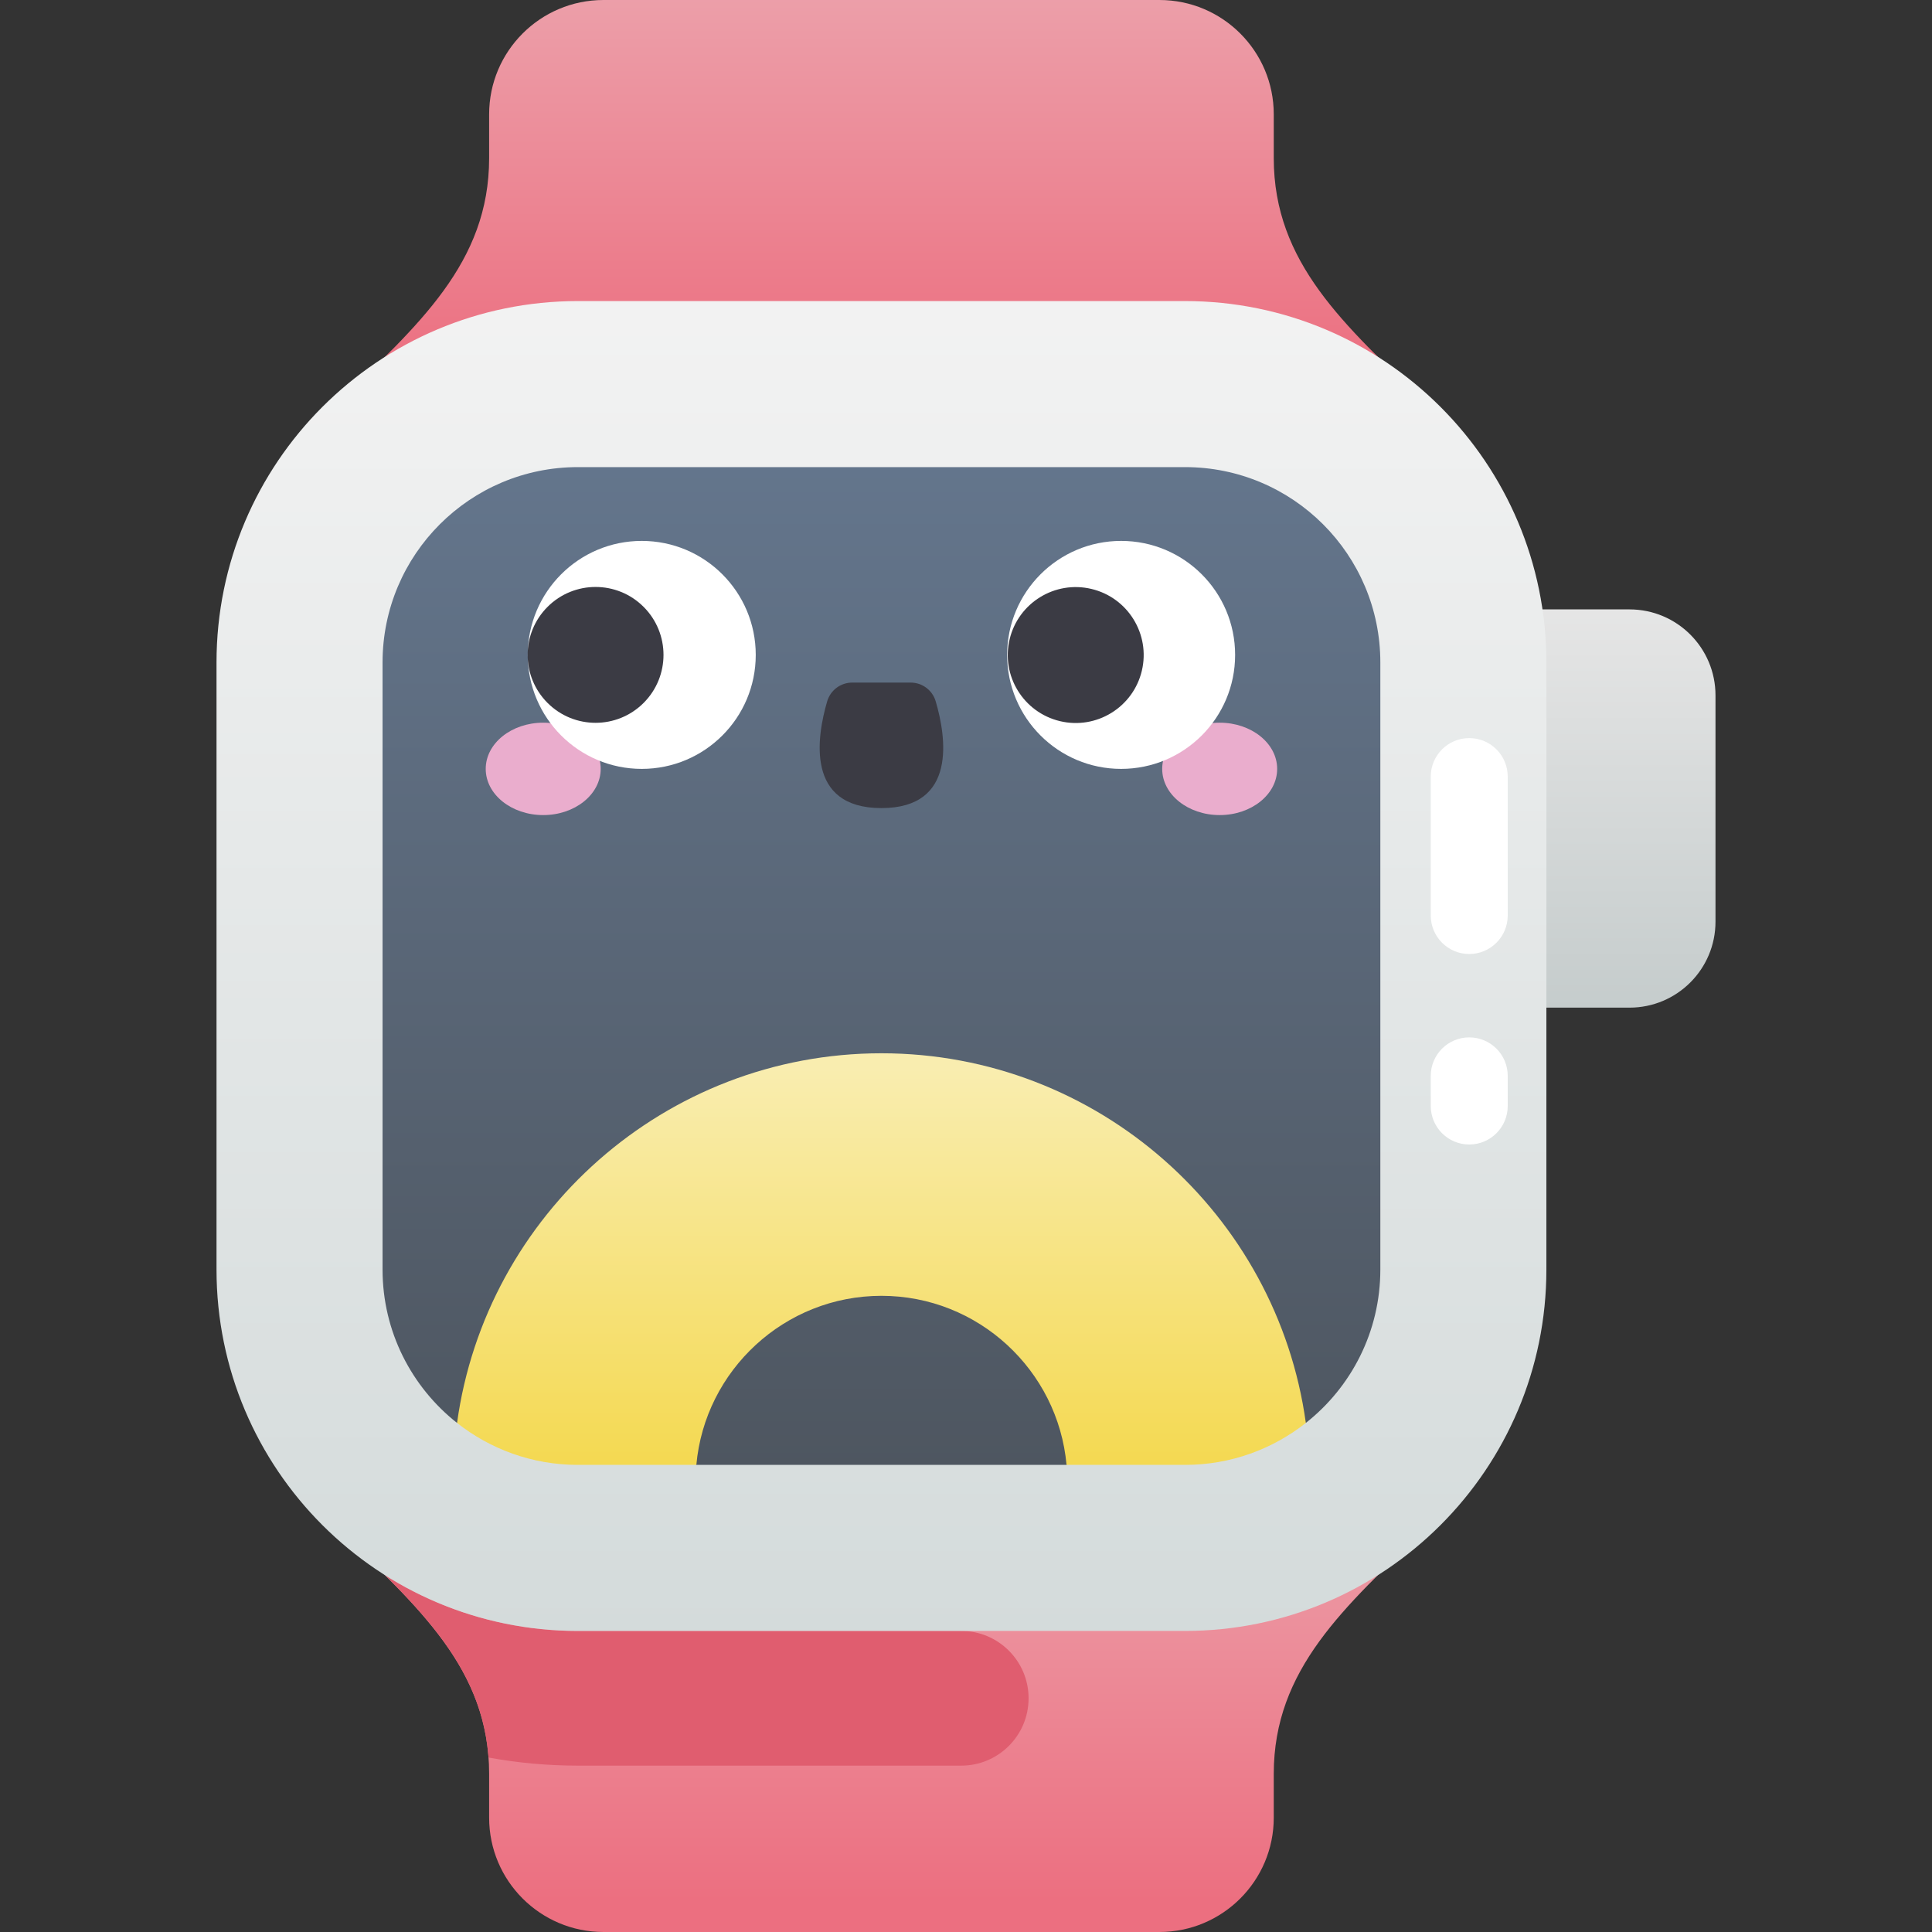 <svg id="Capa_1" enable-background="new 0 0 502 502" height="512" viewBox="0 0 502 502" width="512" xmlns="http://www.w3.org/2000/svg" xmlns:xlink="http://www.w3.org/1999/xlink"><rect x="0" y="0" width="502" height="502" fill="#333333" stroke="none"/><linearGradient id="lg1"><stop offset="0" stop-color="#ec6f80"/><stop offset="1" stop-color="#eca0aa"/></linearGradient><linearGradient id="SVGID_1_" gradientUnits="userSpaceOnUse" x1="229.03" x2="229.03" xlink:href="#lg1" y1="97.789" y2="-3.226"/><linearGradient id="SVGID_2_" gradientUnits="userSpaceOnUse" x1="229.03" x2="229.03" xlink:href="#lg1" y1="494.139" y2="385.985"/><linearGradient id="SVGID_3_" gradientUnits="userSpaceOnUse" x1="414.752" x2="414.752" y1="262.238" y2="155.941"><stop offset="0" stop-color="#c5cccc"/><stop offset="1" stop-color="#e6e6e6"/></linearGradient><linearGradient id="SVGID_4_" gradientUnits="userSpaceOnUse" x1="229.03" x2="229.03" y1="425.169" y2="70.204"><stop offset="0" stop-color="#d4dbdb"/><stop offset="1" stop-color="#f3f3f3"/></linearGradient><linearGradient id="SVGID_5_" gradientUnits="userSpaceOnUse" x1="229.03" x2="229.03" y1="381.675" y2="115.353"><stop offset="0" stop-color="#4e5660"/><stop offset="1" stop-color="#64768d"/></linearGradient><linearGradient id="SVGID_6_" gradientUnits="userSpaceOnUse" x1="229.03" x2="229.03" y1="379.861" y2="277.682"><stop offset="0" stop-color="#f4d952"/><stop offset="1" stop-color="#f9edaf"/></linearGradient><g><path d="m330.966 41.086c0 27.226 18.385 43.348 39.484 63.686v62.169h-282.841v-62.169c21.1-20.338 39.484-36.46 39.484-63.686v-11.375c0-16.409 13.303-29.711 29.712-29.711h144.451c16.409 0 29.711 13.302 29.711 29.711v11.375z" fill="url(#SVGID_1_)"/><path d="m330.966 460.914c0-27.226 18.385-43.348 39.484-63.686v-62.169h-282.841v62.169c21.1 20.338 39.484 36.461 39.484 63.686v11.374c0 16.409 13.302 29.711 29.711 29.711h144.451c16.409 0 29.711-13.302 29.711-29.711z" fill="url(#SVGID_2_)"/><path d="m267.262 441.274c0-9.665-7.835-17.5-17.5-17.5h-99.594c-18.419 0-35.596-5.307-50.095-14.469 14.353 14.294 25.438 27.998 26.856 47.366 7.541 1.378 15.306 2.103 23.239 2.103h99.594c9.665 0 17.5-7.835 17.5-17.5z" fill="#e05d6f"/><path d="m423.406 261.821h-39.646v-103.478h39.647c12.337 0 22.338 10.001 22.338 22.338v58.803c-.001 12.336-10.002 22.337-22.339 22.337z" fill="url(#SVGID_3_)"/><path d="m307.892 423.774h-157.724c-51.866 0-93.912-42.046-93.912-93.912v-157.724c0-51.866 42.046-93.912 93.912-93.912h157.724c51.866 0 93.912 42.046 93.912 93.912v157.724c0 51.866-42.046 93.912-93.912 93.912z" fill="url(#SVGID_4_)"/><path d="m307.892 121.371h-157.724c-28.038 0-50.767 22.729-50.767 50.767v157.724c0 16.175 7.574 30.572 19.359 39.869 7.662-7.662 50.026-1.252 62.176 10.898h96.188c12.15-12.15 54.514-18.56 62.176-10.898 11.785-9.296 19.359-23.694 19.359-39.869v-157.724c0-28.038-22.729-50.767-50.767-50.767z" fill="url(#SVGID_5_)"/><path d="m339.3 369.731c-7.465-54.185-54.066-96.054-110.271-96.054-56.204 0-102.805 41.869-110.27 96.054 8.643 6.818 19.546 10.898 31.408 10.898h30.768c2.216-24.592 22.934-43.931 48.094-43.931s45.878 19.34 48.095 43.931h30.768c11.863 0 22.766-4.08 31.408-10.898z" fill="url(#SVGID_6_)"/><g><ellipse cx="141.144" cy="199.783" fill="#eaadcd" rx="14.936" ry="12.003"/><ellipse cx="316.915" cy="199.783" fill="#eaadcd" rx="14.936" ry="12.003"/><circle cx="166.751" cy="170.165" fill="#fff" r="29.618"/><ellipse cx="154.786" cy="170.165" fill="#3b3b44" rx="17.652" ry="17.652" transform="matrix(.707 -.707 .707 .707 -74.989 159.29)"/><circle cx="291.309" cy="170.165" fill="#fff" r="29.618"/><g fill="#3b3b44"><ellipse cx="279.343" cy="170.165" rx="17.652" ry="17.652" transform="matrix(.232 -.973 .973 .232 49.132 402.526)"/><path d="m236.62 177.359h-15.181c-3.007 0-5.658 1.976-6.506 4.862-2.672 9.09-5.742 27.748 14.097 27.748 19.838 0 16.769-18.659 14.097-27.748-.849-2.885-3.499-4.862-6.507-4.862z"/></g></g><g fill="#fff"><path d="m381.76 247.882c-5.523 0-10-4.478-10-10v-36.099c0-5.523 4.477-10 10-10s10 4.477 10 10v36.099c0 5.522-4.477 10-10 10z"/><path d="m381.76 297.38c-5.523 0-10-4.478-10-10v-7.834c0-5.522 4.477-10 10-10s10 4.478 10 10v7.834c0 5.522-4.477 10-10 10z"/></g></g></svg>